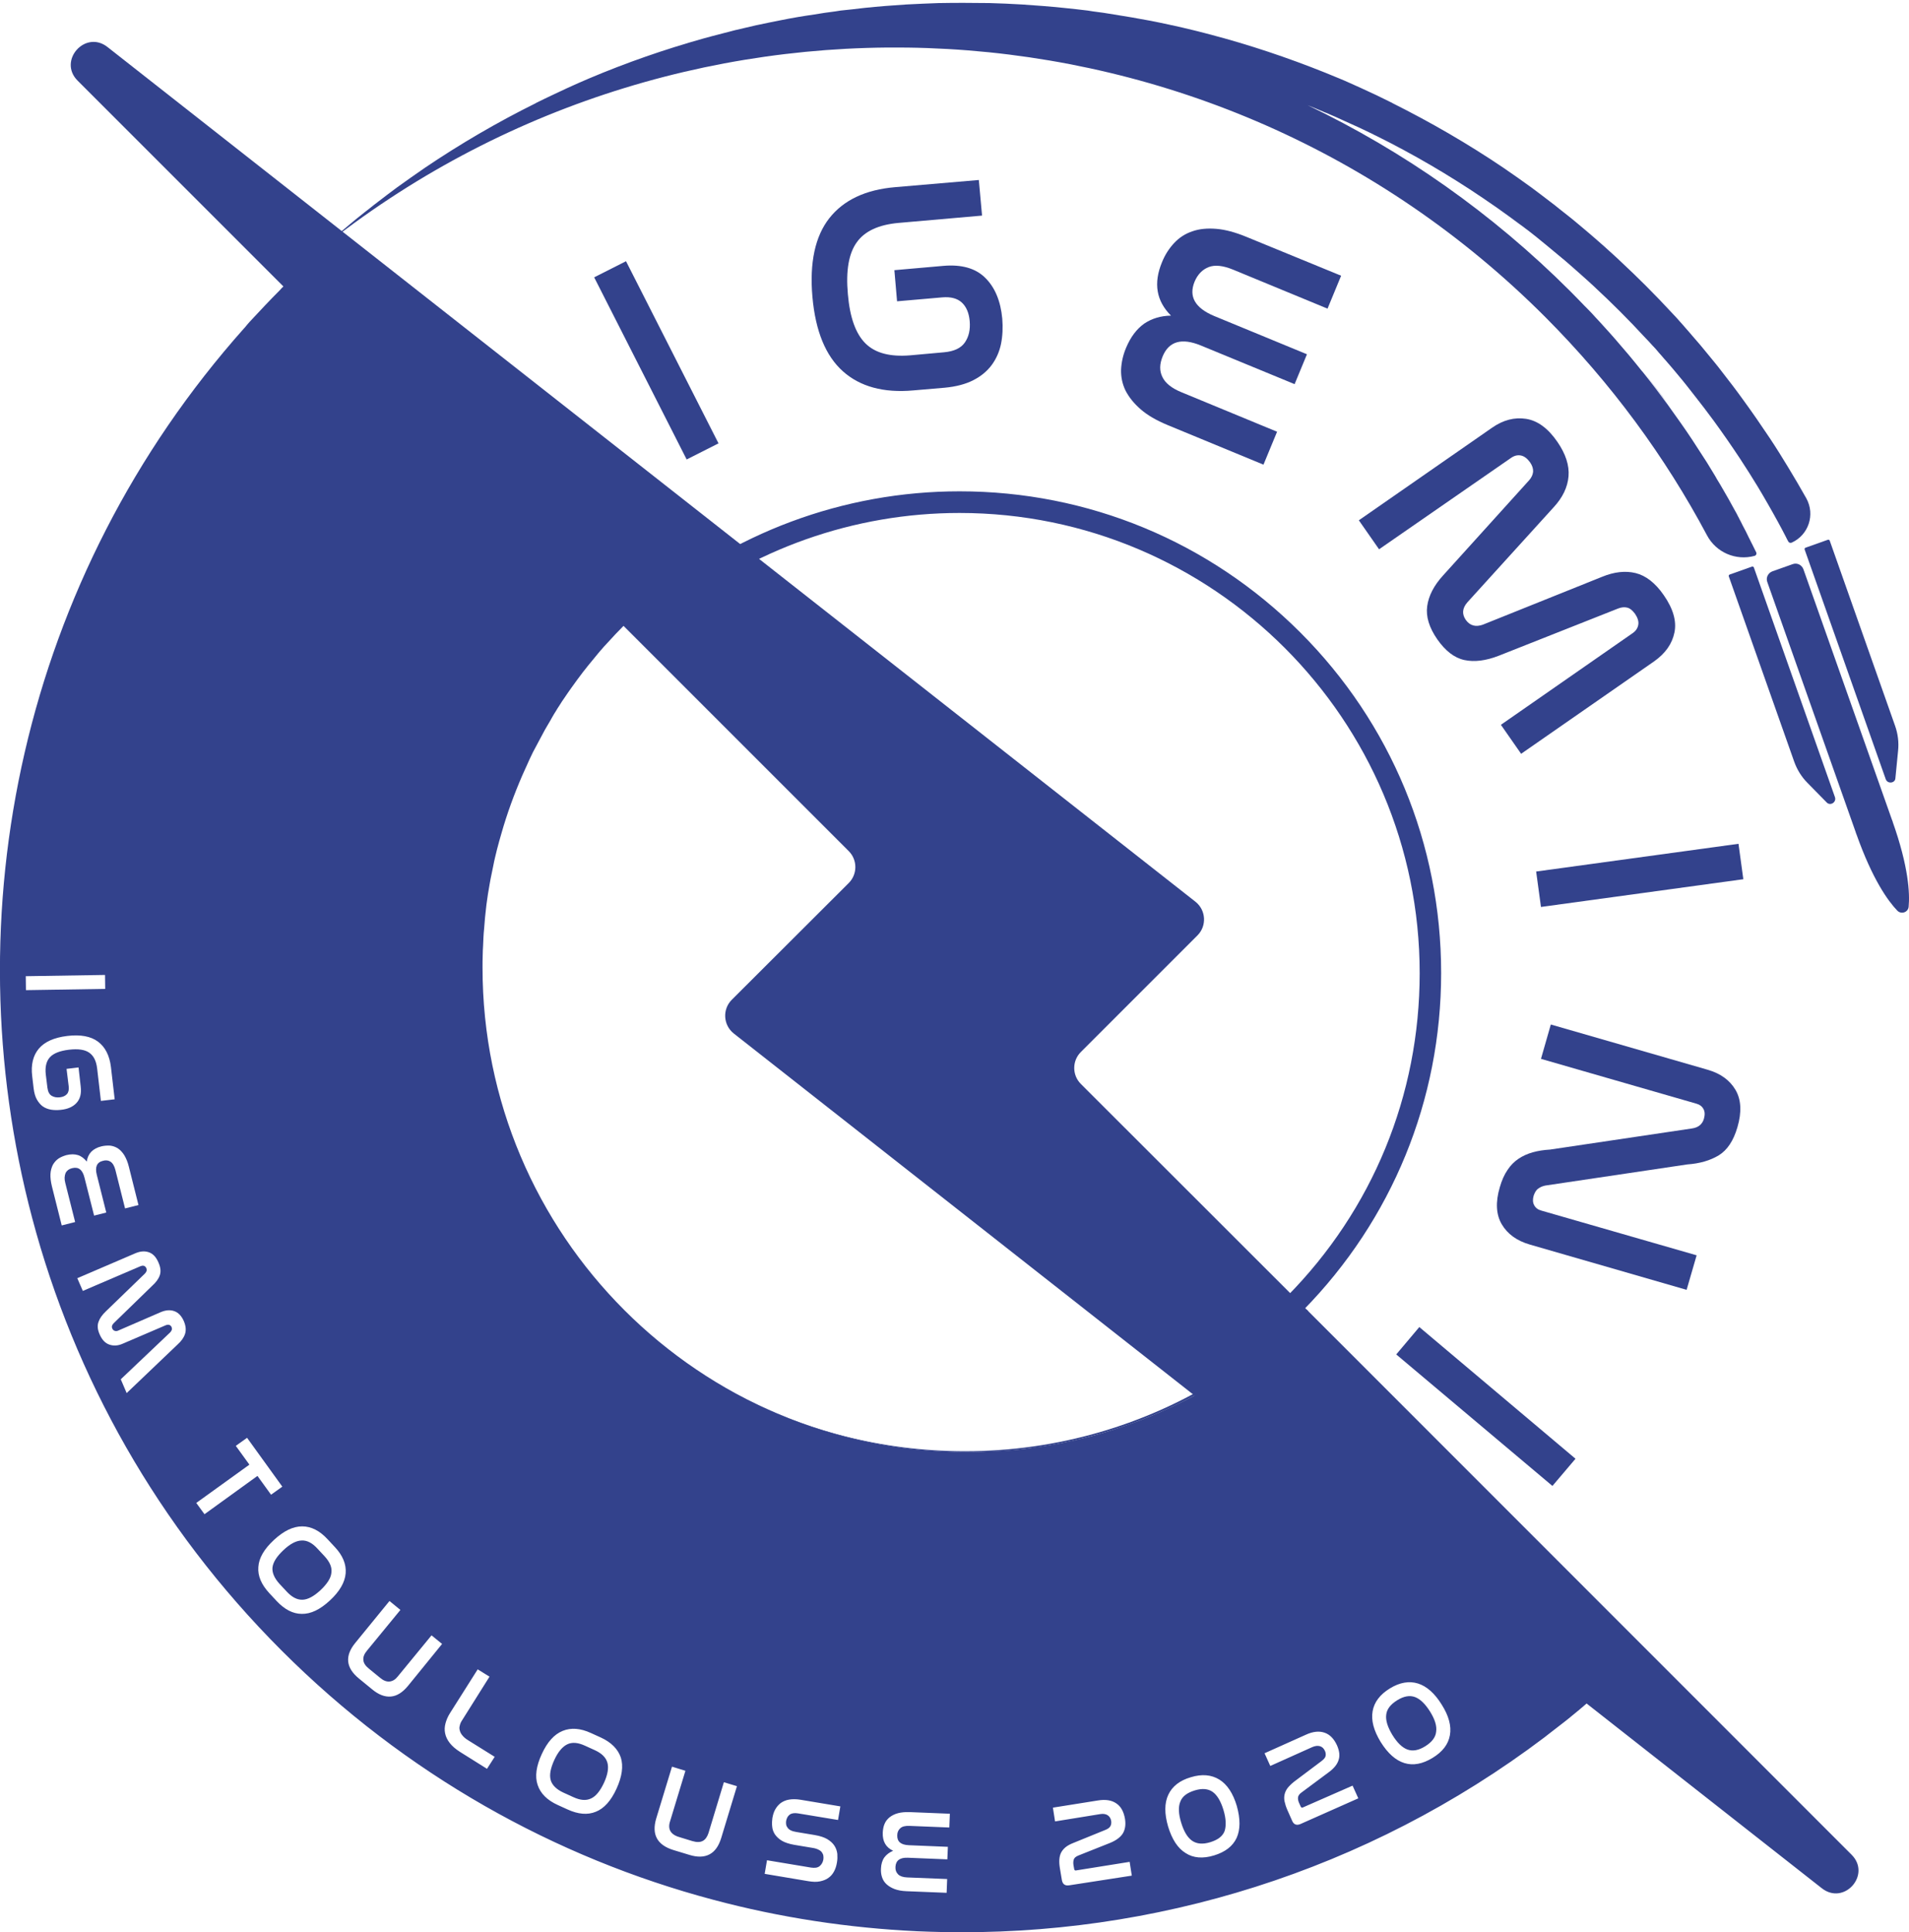 <?xml version="1.0" encoding="utf-8"?>
<!-- Generator: Adobe Illustrator 23.0.1, SVG Export Plug-In . SVG Version: 6.00 Build 0)  -->
<svg version="1.1" xmlns="http://www.w3.org/2000/svg" xmlns:xlink="http://www.w3.org/1999/xlink" x="0px" y="0px"
	 viewBox="0 0 1067 1080" style="enable-background:new 0 0 1067 1080;" xml:space="preserve">
<style type="text/css">
	.st0{display:none;}
	.st1{display:inline;opacity:0.23;}
	.st2{display:inline;fill:none;stroke:#000000;stroke-miterlimit:10;}
	.st3{display:inline;fill:#34428C;}
	.st4{display:inline;}
	.st5{fill:#A40C81;}
	.st6{display:inline;fill:#181C40;}
	.st7{opacity:0.28;fill:#1C76B3;}
	.st8{fill:none;}
	.st9{fill:#1C76B3;}
	.st10{fill:#12104F;}
	.st11{fill:#303E66;}
	.st12{fill:#34428C;}
	.st13{display:none;fill:#0C1226;}
	.st14{fill:#171908;}
	.st15{fill:#D665B0;}
	.st16{fill:#181C40;}
	.st17{fill:#0C1226;}
	.st18{fill:#438BBF;}
	.st19{fill:#FFFFFF;}
	.st20{fill:#B50C0F;}
	.st21{fill:#1B248D;}
	.st22{display:inline;fill:#12104F;}
	.st23{opacity:0.29;}
	.st24{display:inline;fill:#303E66;}
	.st25{fill:#ACB3CA;}
	.st26{fill:#33428C;}
</style>
<g id="Calque_15" class="st0">
</g>
<g id="v1" class="st0">
</g>
<g id="Calque_9">
</g>
<g id="v2" class="st0">
</g>
<g id="Calque_6" class="st0">
</g>
<g id="Calque_5" class="st0">
	<g id="v3" class="st4">
		<g id="Calque_7">
		</g>
	</g>
	<g id="Calque_8" class="st4">
	</g>
</g>
<g id="Calque_10" class="st0">
	<g id="Calque_12" class="st4">
	</g>
	<g id="Calque_13" class="st4">
	</g>
	<g id="Calque_14" class="st4">
	</g>
</g>
<g id="Calque_11" class="st0">
</g>
<g id="Final_noir" class="st0">
</g>
<g id="Final_couleur">
	<path class="st26" d="M730.2,731.9c-0.3,0.3-0.6,0.6-0.9,0.9c0.7,0,1.3,0.1,2,0.1L730.2,731.9z"/>
	<path class="st26" d="M723.9,737l-2.7-0.2c-58-3.3-127.2-40.4-168.1-90.2c-29.5-35.9-42.3-75.2-37-113.8c0.2-1.2,0.3-2.4,0.4-3.6
		c5.4-49.8-19.1-107.7-60.9-144c-28.5-24.7-60.1-35-86.8-28.2l-10.3,2.6l2.8-9.4l-9.6-2.7l8.4-7.3c48.9-42.3,111.4-65.6,176.2-65.6
		c71.9,0,139.5,28,190.4,78.8c50.8,50.8,78.8,118.5,78.8,190.4c0,71-27.4,137.9-77.1,188.5v0L723.9,737z M385.4,343
		c25.5,0,53,11.6,78,33.2c20.8,18.1,38.7,42.4,50.3,68.6c12.6,28.4,17.7,58.1,14.7,85.8c-0.1,1.3-0.3,2.6-0.5,3.9
		c-6.1,44.4,15.3,81.4,34.4,104.5c38.4,46.6,102.5,81.6,156.9,85.7c48-48.5,74.3-112.6,74.3-180.8c0-141.8-115.4-257.2-257.2-257.2
		c-58.9,0-115.9,20.2-161.5,57C378.3,343.2,381.8,343,385.4,343z"/>
	<path class="st26" d="M186.3,133.2c1.6-1.4,3.3-2.8,4.9-4.2c1.7-1.4,3.3-2.8,5-4.2c1.8-1.5,3.6-3,5.4-4.4c1.6-1.3,3.1-2.5,4.7-3.7
		c1.7-1.4,3.4-2.7,5.1-4c1.7-1.3,3.4-2.6,5.1-3.9c1.7-1.3,3.5-2.6,5.2-3.9c5.2-3.8,10.6-7.5,15.9-11.2c19.7-13.3,40.4-25.4,61.8-36
		c0.2-0.2,0.5-0.3,0.7-0.4c5.6-2.8,11.3-5.4,17-8.1c2-0.9,4-1.8,6-2.7c2-0.9,4-1.7,6-2.6c21-8.9,42.4-16.3,64.1-22.4
		c1.6-0.4,3.2-0.9,4.8-1.3c4.2-1.1,8.5-2.2,12.7-3.3c4-0.9,8-1.9,12-2.8c0.4-0.1,0.7-0.1,1-0.2c4.1-0.9,8.2-1.7,12.2-2.5
		c6.4-1.3,12.8-2.4,19.2-3.3c1-0.2,2.1-0.3,3.1-0.5c3.9-0.7,7.7-1,11.6-1.7c4.5-0.4,9-1,13.5-1.5c7.7-0.8,15.5-1.4,23.3-1.9
		c6.1-0.3,12.2-0.6,18.4-0.8c0.3,0,0.6,0,1,0c4.3-0.1,8.6-0.1,12.9-0.1c4.3,0,8.6,0.1,12.9,0.1c0.3,0,0.7,0,1,0
		c6.2,0.2,12.3,0.4,18.4,0.8c7.7,0.5,15.5,1.1,23.3,1.9c4.5,0.4,9,1,13.5,1.5c3.9,0.7,7.7,1,11.6,1.7c1,0.2,2.1,0.3,3.1,0.5
		c6.4,1,12.8,2.1,19.2,3.3c4.1,0.8,8.2,1.6,12.2,2.5c0.3,0.1,0.7,0.2,1,0.2c4,0.9,8,1.8,12,2.8c4.3,1,8.5,2.2,12.7,3.3
		c1.6,0.4,3.2,0.9,4.8,1.3c21.7,6.1,43.1,13.6,64.1,22.4c2,0.8,4,1.7,6,2.6c2,0.9,4,1.8,6,2.7c5.8,2.6,11.4,5.3,17,8.1
		c0.2,0.1,0.5,0.2,0.7,0.4c21.4,10.7,42.1,22.7,61.8,36c5.4,3.7,10.7,7.4,15.9,11.2c1.7,1.3,3.5,2.6,5.2,3.9
		c1.7,1.3,3.4,2.6,5.1,3.9c1.7,1.3,3.5,2.6,5.1,4c1.6,1.2,3.1,2.5,4.7,3.7c1.8,1.4,3.6,2.9,5.4,4.4c1.7,1.4,3.3,2.8,5,4.2
		c1.6,1.4,3.3,2.8,4.9,4.2c3.4,2.9,6.8,6,10.1,9c1.5,1.4,2.9,2.6,4.3,4c4.7,4.4,9.4,8.9,14,13.5c5.1,5.1,10.1,10.3,14.9,15.5
		c1.5,1.5,2.8,3,4.2,4.6c1,1.1,2.1,2.3,3,3.4c1.3,1.5,2.6,2.9,3.9,4.5c3,3.4,5.9,6.8,8.7,10.3c1.4,1.7,2.7,3.3,4.1,5
		c1.4,1.7,2.7,3.4,4,5.1c4,5.1,7.9,10.2,11.7,15.5c5.1,7,10,14.1,14.8,21.3c3.6,5.4,7,10.9,10.4,16.5c3.4,5.6,6.8,11.4,10,17.1
		c5.1,9.2,1.2,20.6-8.2,24.8c-0.7,0.3-1.6,0-1.9-0.7c-0.5-0.9-1.1-2-1.3-2.5c-1.4-2.8-2.9-5.5-4.4-8.3c-1.8-3.3-3.7-6.7-5.6-10
		c-1.9-3.3-3.8-6.6-5.8-9.9c-3-4.9-6.3-10.2-10-15.8c-4.7-7.1-9.5-14-14.3-20.6c-3.6-4.9-7.4-9.9-11.2-14.7l-4-5.1
		c-0.8-1-1.6-2-2.4-3l-1.5-1.8c-2.7-3.3-5.5-6.6-8.3-9.8l-0.3-0.3c-1.1-1.4-2.3-2.6-3.4-3.9l-0.4-0.5c-0.7-0.9-1.6-1.8-2.4-2.7
		l-0.4-0.4c-1.2-1.4-2.5-2.7-3.8-4.1l-0.3-0.3c-4.5-4.9-9.3-9.9-14.3-14.9c-4.8-4.8-9.2-9-13.4-12.9l-0.2-0.2
		c-0.8-0.8-1.7-1.6-2.6-2.4l-1.4-1.3c-3.2-2.9-6.5-5.8-9.8-8.7c-1-0.9-2.1-1.8-3.1-2.7l-6.5-5.4c-1.6-1.3-3.1-2.6-4.7-3.9l-0.5-0.4
		c-1.4-1.2-2.8-2.3-4.4-3.6c-1.5-1.2-3-2.4-4.7-3.7l-1.1-0.8c-1.3-1-2.6-2-3.9-2.9l-5-3.7c-4.9-3.6-9.9-7.1-15.4-10.8
		c-18.9-12.8-38.9-24.5-59.5-34.7l-1.5-0.7l-0.1-0.1c-4.9-2.4-10-4.8-15.7-7.3c-1.9-0.9-3.8-1.7-5.7-2.6c-1.5-0.6-3-1.3-4.4-1.9
		l-1.3-0.5c-3.2-1.4-6.4-2.7-9.6-4c53.2,25.5,103,60.2,146.8,104c2.7,2.7,5.4,5.5,8.1,8.3c0.5,0.5,1,1,1.5,1.5
		c1.6,1.6,3.1,3.2,4.6,4.9c1.6,1.7,3.1,3.3,4.6,5c2,2.2,4,4.4,6,6.7c2.6,3,5.2,6,7.8,9.1c2.4,2.9,4.8,5.8,7.1,8.7
		c0.2,0.3,0.5,0.6,0.7,0.8c4.9,6.1,9.6,12.3,14.2,18.6c2.3,3.2,4.6,6.4,6.9,9.7c2.3,3.2,4.5,6.5,6.7,9.8c2.7,4.1,5.4,8.3,8.1,12.5
		c1.2,2,2.4,3.9,3.6,5.9c0.7,1.2,1.5,2.4,2.1,3.6c1.1,1.7,2.1,3.5,3.1,5.2c2.3,3.9,4.5,7.8,6.6,11.7c0.8,1.4,1.6,2.8,2.3,4.3
		c0.2,0.2,0.3,0.4,0.3,0.6c0.7,1.3,1.4,2.6,2,3.9c1.3,2.3,2.4,4.6,3.5,6.9c0.4,0.7,0.7,1.4,1.1,2.2c0.7,1.3,1.3,2.6,2,4
		c0.3,0.5,0.6,1.3,1,2c0.4,0.8-0.1,1.8-1,2c-10.4,2.8-21.4-1.9-26.5-11.5c-23.3-43.8-53.5-85-90.4-122
		C678.2-8.6,385.7-22.5,183.9,135.3C184.7,134.6,185.5,133.8,186.3,133.2z"/>
	<path class="st26" d="M918.5,207.8c4.9,6.1,9.6,12.3,14.2,18.6C928.2,220.1,923.5,213.9,918.5,207.8z"/>
	<path class="st26" d="M181.5,869.9l-4.1-4.4c-2.9-3.2-5.9-4.7-8.9-4.5c-3,0.1-6.4,1.9-10.1,5.4c-3.7,3.5-5.7,6.6-6.1,9.6
		c-0.3,2.9,1,6,3.9,9.2l4.1,4.4c2.9,3.1,5.8,4.6,8.8,4.5c3-0.1,6.3-1.9,10-5.3c3.7-3.5,5.8-6.7,6.1-9.6
		C185.7,876.1,184.4,873.1,181.5,869.9z M181.5,869.9l-4.1-4.4c-2.9-3.2-5.9-4.7-8.9-4.5c-3,0.1-6.4,1.9-10.1,5.4
		c-3.7,3.5-5.7,6.6-6.1,9.6c-0.3,2.9,1,6,3.9,9.2l4.1,4.4c2.9,3.1,5.8,4.6,8.8,4.5c3-0.1,6.3-1.9,10-5.3c3.7-3.5,5.8-6.7,6.1-9.6
		C185.7,876.1,184.4,873.1,181.5,869.9z M181.5,869.9l-4.1-4.4c-2.9-3.2-5.9-4.7-8.9-4.5c-3,0.1-6.4,1.9-10.1,5.4
		c-3.7,3.5-5.7,6.6-6.1,9.6c-0.3,2.9,1,6,3.9,9.2l4.1,4.4c2.9,3.1,5.8,4.6,8.8,4.5c3-0.1,6.3-1.9,10-5.3c3.7-3.5,5.8-6.7,6.1-9.6
		C185.7,876.1,184.4,873.1,181.5,869.9z M181.5,869.9l-4.1-4.4c-2.9-3.2-5.9-4.7-8.9-4.5c-3,0.1-6.4,1.9-10.1,5.4
		c-3.7,3.5-5.7,6.6-6.1,9.6c-0.3,2.9,1,6,3.9,9.2l4.1,4.4c2.9,3.1,5.8,4.6,8.8,4.5c3-0.1,6.3-1.9,10-5.3c3.7-3.5,5.8-6.7,6.1-9.6
		C185.7,876.1,184.4,873.1,181.5,869.9z M181.5,869.9l-4.1-4.4c-2.9-3.2-5.9-4.7-8.9-4.5c-3,0.1-6.4,1.9-10.1,5.4
		c-3.7,3.5-5.7,6.6-6.1,9.6c-0.3,2.9,1,6,3.9,9.2l4.1,4.4c2.9,3.1,5.8,4.6,8.8,4.5c3-0.1,6.3-1.9,10-5.3c3.7-3.5,5.8-6.7,6.1-9.6
		C185.7,876.1,184.4,873.1,181.5,869.9z M339.5,985.2c-0.8-2.9-3.1-5.2-7-7l-5.5-2.5c-3.9-1.8-7.2-2.1-9.9-0.8
		c-2.7,1.3-5.2,4.2-7.3,8.8c-2.1,4.6-2.8,8.3-2,11.2c0.8,2.8,3.2,5.2,7.1,7l5.5,2.5c3.9,1.8,7.1,2.1,9.9,0.8
		c2.7-1.2,5.1-4.1,7.3-8.8C339.7,991.8,340.3,988,339.5,985.2z M339.5,985.2c-0.8-2.9-3.1-5.2-7-7l-5.5-2.5
		c-3.9-1.8-7.2-2.1-9.9-0.8c-2.7,1.3-5.2,4.2-7.3,8.8c-2.1,4.6-2.8,8.3-2,11.2c0.8,2.8,3.2,5.2,7.1,7l5.5,2.5
		c3.9,1.8,7.1,2.1,9.9,0.8c2.7-1.2,5.1-4.1,7.3-8.8C339.7,991.8,340.3,988,339.5,985.2z M181.5,869.9l-4.1-4.4
		c-2.9-3.2-5.9-4.7-8.9-4.5c-3,0.1-6.4,1.9-10.1,5.4c-3.7,3.5-5.7,6.6-6.1,9.6c-0.3,2.9,1,6,3.9,9.2l4.1,4.4
		c2.9,3.1,5.8,4.6,8.8,4.5c3-0.1,6.3-1.9,10-5.3c3.7-3.5,5.8-6.7,6.1-9.6C185.7,876.1,184.4,873.1,181.5,869.9z M181.5,869.9
		l-4.1-4.4c-2.9-3.2-5.9-4.7-8.9-4.5c-3,0.1-6.4,1.9-10.1,5.4c-3.7,3.5-5.7,6.6-6.1,9.6c-0.3,2.9,1,6,3.9,9.2l4.1,4.4
		c2.9,3.1,5.8,4.6,8.8,4.5c3-0.1,6.3-1.9,10-5.3c3.7-3.5,5.8-6.7,6.1-9.6C185.7,876.1,184.4,873.1,181.5,869.9z M339.5,985.2
		c-0.8-2.9-3.1-5.2-7-7l-5.5-2.5c-3.9-1.8-7.2-2.1-9.9-0.8c-2.7,1.3-5.2,4.2-7.3,8.8c-2.1,4.6-2.8,8.3-2,11.2c0.8,2.8,3.2,5.2,7.1,7
		l5.5,2.5c3.9,1.8,7.1,2.1,9.9,0.8c2.7-1.2,5.1-4.1,7.3-8.8C339.7,991.8,340.3,988,339.5,985.2z M339.5,985.2c-0.8-2.9-3.1-5.2-7-7
		l-5.5-2.5c-3.9-1.8-7.2-2.1-9.9-0.8c-2.7,1.3-5.2,4.2-7.3,8.8c-2.1,4.6-2.8,8.3-2,11.2c0.8,2.8,3.2,5.2,7.1,7l5.5,2.5
		c3.9,1.8,7.1,2.1,9.9,0.8c2.7-1.2,5.1-4.1,7.3-8.8C339.7,991.8,340.3,988,339.5,985.2z M181.5,869.9l-4.1-4.4
		c-2.9-3.2-5.9-4.7-8.9-4.5c-3,0.1-6.4,1.9-10.1,5.4c-3.7,3.5-5.7,6.6-6.1,9.6c-0.3,2.9,1,6,3.9,9.2l4.1,4.4
		c2.9,3.1,5.8,4.6,8.8,4.5c3-0.1,6.3-1.9,10-5.3c3.7-3.5,5.8-6.7,6.1-9.6C185.7,876.1,184.4,873.1,181.5,869.9z M181.5,869.9
		l-4.1-4.4c-2.9-3.2-5.9-4.7-8.9-4.5c-3,0.1-6.4,1.9-10.1,5.4c-3.7,3.5-5.7,6.6-6.1,9.6c-0.3,2.9,1,6,3.9,9.2l4.1,4.4
		c2.9,3.1,5.8,4.6,8.8,4.5c3-0.1,6.3-1.9,10-5.3c3.7-3.5,5.8-6.7,6.1-9.6C185.7,876.1,184.4,873.1,181.5,869.9z M339.5,985.2
		c-0.8-2.9-3.1-5.2-7-7l-5.5-2.5c-3.9-1.8-7.2-2.1-9.9-0.8c-2.7,1.3-5.2,4.2-7.3,8.8c-2.1,4.6-2.8,8.3-2,11.2c0.8,2.8,3.2,5.2,7.1,7
		l5.5,2.5c3.9,1.8,7.1,2.1,9.9,0.8c2.7-1.2,5.1-4.1,7.3-8.8C339.7,991.8,340.3,988,339.5,985.2z M339.5,985.2c-0.8-2.9-3.1-5.2-7-7
		l-5.5-2.5c-3.9-1.8-7.2-2.1-9.9-0.8c-2.7,1.3-5.2,4.2-7.3,8.8c-2.1,4.6-2.8,8.3-2,11.2c0.8,2.8,3.2,5.2,7.1,7l5.5,2.5
		c3.9,1.8,7.1,2.1,9.9,0.8c2.7-1.2,5.1-4.1,7.3-8.8C339.7,991.8,340.3,988,339.5,985.2z M181.5,869.9l-4.1-4.4
		c-2.9-3.2-5.9-4.7-8.9-4.5c-3,0.1-6.4,1.9-10.1,5.4c-3.7,3.5-5.7,6.6-6.1,9.6c-0.3,2.9,1,6,3.9,9.2l4.1,4.4
		c2.9,3.1,5.8,4.6,8.8,4.5c3-0.1,6.3-1.9,10-5.3c3.7-3.5,5.8-6.7,6.1-9.6C185.7,876.1,184.4,873.1,181.5,869.9z M181.5,869.9
		l-4.1-4.4c-2.9-3.2-5.9-4.7-8.9-4.5c-3,0.1-6.4,1.9-10.1,5.4c-3.7,3.5-5.7,6.6-6.1,9.6c-0.3,2.9,1,6,3.9,9.2l4.1,4.4
		c2.9,3.1,5.8,4.6,8.8,4.5c3-0.1,6.3-1.9,10-5.3c3.7-3.5,5.8-6.7,6.1-9.6C185.7,876.1,184.4,873.1,181.5,869.9z M339.5,985.2
		c-0.8-2.9-3.1-5.2-7-7l-5.5-2.5c-3.9-1.8-7.2-2.1-9.9-0.8c-2.7,1.3-5.2,4.2-7.3,8.8c-2.1,4.6-2.8,8.3-2,11.2c0.8,2.8,3.2,5.2,7.1,7
		l5.5,2.5c3.9,1.8,7.1,2.1,9.9,0.8c2.7-1.2,5.1-4.1,7.3-8.8C339.7,991.8,340.3,988,339.5,985.2z M683.8,1011.5
		c-1.5-4.9-3.5-8.2-6-10c-2.6-1.8-5.9-2.1-10.1-0.8c-4.2,1.3-6.9,3.3-8,6.3c-1.2,2.9-1,6.8,0.5,11.7c1.5,4.9,3.5,8.3,6.1,10.1
		c2.6,1.8,6,2.1,10.2,0.8c4.2-1.3,6.9-3.3,8-6.3C685.4,1020.4,685.3,1016.4,683.8,1011.5z M683.8,1011.5c-1.5-4.9-3.5-8.2-6-10
		c-2.6-1.8-5.9-2.1-10.1-0.8c-4.2,1.3-6.9,3.3-8,6.3c-1.2,2.9-1,6.8,0.5,11.7c1.5,4.9,3.5,8.3,6.1,10.1c2.6,1.8,6,2.1,10.2,0.8
		c4.2-1.3,6.9-3.3,8-6.3C685.4,1020.4,685.3,1016.4,683.8,1011.5z M339.5,985.2c-0.8-2.9-3.1-5.2-7-7l-5.5-2.5
		c-3.9-1.8-7.2-2.1-9.9-0.8c-2.7,1.3-5.2,4.2-7.3,8.8c-2.1,4.6-2.8,8.3-2,11.2c0.8,2.8,3.2,5.2,7.1,7l5.5,2.5
		c3.9,1.8,7.1,2.1,9.9,0.8c2.7-1.2,5.1-4.1,7.3-8.8C339.7,991.8,340.3,988,339.5,985.2z M181.5,869.9l-4.1-4.4
		c-2.9-3.2-5.9-4.7-8.9-4.5c-3,0.1-6.4,1.9-10.1,5.4c-3.7,3.5-5.7,6.6-6.1,9.6c-0.3,2.9,1,6,3.9,9.2l4.1,4.4
		c2.9,3.1,5.8,4.6,8.8,4.5c3-0.1,6.3-1.9,10-5.3c3.7-3.5,5.8-6.7,6.1-9.6C185.7,876.1,184.4,873.1,181.5,869.9z M181.5,869.9
		l-4.1-4.4c-2.9-3.2-5.9-4.7-8.9-4.5c-3,0.1-6.4,1.9-10.1,5.4c-3.7,3.5-5.7,6.6-6.1,9.6c-0.3,2.9,1,6,3.9,9.2l4.1,4.4
		c2.9,3.1,5.8,4.6,8.8,4.5c3-0.1,6.3-1.9,10-5.3c3.7-3.5,5.8-6.7,6.1-9.6C185.7,876.1,184.4,873.1,181.5,869.9z M339.5,985.2
		c-0.8-2.9-3.1-5.2-7-7l-5.5-2.5c-3.9-1.8-7.2-2.1-9.9-0.8c-2.7,1.3-5.2,4.2-7.3,8.8c-2.1,4.6-2.8,8.3-2,11.2c0.8,2.8,3.2,5.2,7.1,7
		l5.5,2.5c3.9,1.8,7.1,2.1,9.9,0.8c2.7-1.2,5.1-4.1,7.3-8.8C339.7,991.8,340.3,988,339.5,985.2z M683.8,1011.5
		c-1.5-4.9-3.5-8.2-6-10c-2.6-1.8-5.9-2.1-10.1-0.8c-4.2,1.3-6.9,3.3-8,6.3c-1.2,2.9-1,6.8,0.5,11.7c1.5,4.9,3.5,8.3,6.1,10.1
		c2.6,1.8,6,2.1,10.2,0.8c4.2-1.3,6.9-3.3,8-6.3C685.4,1020.4,685.3,1016.4,683.8,1011.5z M799.3,956.6c-2.7-4.3-5.5-7-8.4-8.1
		c-3-1.1-6.3-0.5-10,1.8c-3.7,2.3-5.8,5-6.1,8.1c-0.4,3.1,0.8,6.9,3.4,11.2c2.7,4.4,5.5,7.1,8.4,8.2c3,1.1,6.3,0.5,10-1.8
		c3.7-2.3,5.8-5,6.1-8.1C803.2,964.7,802,960.9,799.3,956.6z M181.5,869.9l-4.1-4.4c-2.9-3.2-5.9-4.7-8.9-4.5
		c-3,0.1-6.4,1.9-10.1,5.4c-3.7,3.5-5.7,6.6-6.1,9.6c-0.3,2.9,1,6,3.9,9.2l4.1,4.4c2.9,3.1,5.8,4.6,8.8,4.5c3-0.1,6.3-1.9,10-5.3
		c3.7-3.5,5.8-6.7,6.1-9.6C185.7,876.1,184.4,873.1,181.5,869.9z M339.5,985.2c-0.8-2.9-3.1-5.2-7-7l-5.5-2.5
		c-3.9-1.8-7.2-2.1-9.9-0.8c-2.7,1.3-5.2,4.2-7.3,8.8c-2.1,4.6-2.8,8.3-2,11.2c0.8,2.8,3.2,5.2,7.1,7l5.5,2.5
		c3.9,1.8,7.1,2.1,9.9,0.8c2.7-1.2,5.1-4.1,7.3-8.8C339.7,991.8,340.3,988,339.5,985.2z M683.8,1011.5c-1.5-4.9-3.5-8.2-6-10
		c-2.6-1.8-5.9-2.1-10.1-0.8c-4.2,1.3-6.9,3.3-8,6.3c-1.2,2.9-1,6.8,0.5,11.7c1.5,4.9,3.5,8.3,6.1,10.1c2.6,1.8,6,2.1,10.2,0.8
		c4.2-1.3,6.9-3.3,8-6.3C685.4,1020.4,685.3,1016.4,683.8,1011.5z M799.3,956.6c-2.7-4.3-5.5-7-8.4-8.1c-3-1.1-6.3-0.5-10,1.8
		c-3.7,2.3-5.8,5-6.1,8.1c-0.4,3.1,0.8,6.9,3.4,11.2c2.7,4.4,5.5,7.1,8.4,8.2c3,1.1,6.3,0.5,10-1.8c3.7-2.3,5.8-5,6.1-8.1
		C803.2,964.7,802,960.9,799.3,956.6z M799.3,956.6c-2.7-4.3-5.5-7-8.4-8.1c-3-1.1-6.3-0.5-10,1.8c-3.7,2.3-5.8,5-6.1,8.1
		c-0.4,3.1,0.8,6.9,3.4,11.2c2.7,4.4,5.5,7.1,8.4,8.2c3,1.1,6.3,0.5,10-1.8c3.7-2.3,5.8-5,6.1-8.1
		C803.2,964.7,802,960.9,799.3,956.6z M683.8,1011.5c-1.5-4.9-3.5-8.2-6-10c-2.6-1.8-5.9-2.1-10.1-0.8c-4.2,1.3-6.9,3.3-8,6.3
		c-1.2,2.9-1,6.8,0.5,11.7c1.5,4.9,3.5,8.3,6.1,10.1c2.6,1.8,6,2.1,10.2,0.8c4.2-1.3,6.9-3.3,8-6.3
		C685.4,1020.4,685.3,1016.4,683.8,1011.5z M339.5,985.2c-0.8-2.9-3.1-5.2-7-7l-5.5-2.5c-3.9-1.8-7.2-2.1-9.9-0.8
		c-2.7,1.3-5.2,4.2-7.3,8.8c-2.1,4.6-2.8,8.3-2,11.2c0.8,2.8,3.2,5.2,7.1,7l5.5,2.5c3.9,1.8,7.1,2.1,9.9,0.8
		c2.7-1.2,5.1-4.1,7.3-8.8C339.7,991.8,340.3,988,339.5,985.2z M181.5,869.9l-4.1-4.4c-2.9-3.2-5.9-4.7-8.9-4.5
		c-3,0.1-6.4,1.9-10.1,5.4c-3.7,3.5-5.7,6.6-6.1,9.6c-0.3,2.9,1,6,3.9,9.2l4.1,4.4c2.9,3.1,5.8,4.6,8.8,4.5c3-0.1,6.3-1.9,10-5.3
		c3.7-3.5,5.8-6.7,6.1-9.6C185.7,876.1,184.4,873.1,181.5,869.9z M181.5,869.9l-4.1-4.4c-2.9-3.2-5.9-4.7-8.9-4.5
		c-3,0.1-6.4,1.9-10.1,5.4c-3.7,3.5-5.7,6.6-6.1,9.6c-0.3,2.9,1,6,3.9,9.2l4.1,4.4c2.9,3.1,5.8,4.6,8.8,4.5c3-0.1,6.3-1.9,10-5.3
		c3.7-3.5,5.8-6.7,6.1-9.6C185.7,876.1,184.4,873.1,181.5,869.9z M339.5,985.2c-0.8-2.9-3.1-5.2-7-7l-5.5-2.5
		c-3.9-1.8-7.2-2.1-9.9-0.8c-2.7,1.3-5.2,4.2-7.3,8.8c-2.1,4.6-2.8,8.3-2,11.2c0.8,2.8,3.2,5.2,7.1,7l5.5,2.5
		c3.9,1.8,7.1,2.1,9.9,0.8c2.7-1.2,5.1-4.1,7.3-8.8C339.7,991.8,340.3,988,339.5,985.2z M683.8,1011.5c-1.5-4.9-3.5-8.2-6-10
		c-2.6-1.8-5.9-2.1-10.1-0.8c-4.2,1.3-6.9,3.3-8,6.3c-1.2,2.9-1,6.8,0.5,11.7c1.5,4.9,3.5,8.3,6.1,10.1c2.6,1.8,6,2.1,10.2,0.8
		c4.2-1.3,6.9-3.3,8-6.3C685.4,1020.4,685.3,1016.4,683.8,1011.5z M683.8,1011.5c-1.5-4.9-3.5-8.2-6-10c-2.6-1.8-5.9-2.1-10.1-0.8
		c-4.2,1.3-6.9,3.3-8,6.3c-1.2,2.9-1,6.8,0.5,11.7c1.5,4.9,3.5,8.3,6.1,10.1c2.6,1.8,6,2.1,10.2,0.8c4.2-1.3,6.9-3.3,8-6.3
		C685.4,1020.4,685.3,1016.4,683.8,1011.5z M339.5,985.2c-0.8-2.9-3.1-5.2-7-7l-5.5-2.5c-3.9-1.8-7.2-2.1-9.9-0.8
		c-2.7,1.3-5.2,4.2-7.3,8.8c-2.1,4.6-2.8,8.3-2,11.2c0.8,2.8,3.2,5.2,7.1,7l5.5,2.5c3.9,1.8,7.1,2.1,9.9,0.8
		c2.7-1.2,5.1-4.1,7.3-8.8C339.7,991.8,340.3,988,339.5,985.2z M181.5,869.9l-4.1-4.4c-2.9-3.2-5.9-4.7-8.9-4.5
		c-3,0.1-6.4,1.9-10.1,5.4c-3.7,3.5-5.7,6.6-6.1,9.6c-0.3,2.9,1,6,3.9,9.2l4.1,4.4c2.9,3.1,5.8,4.6,8.8,4.5c3-0.1,6.3-1.9,10-5.3
		c3.7-3.5,5.8-6.7,6.1-9.6C185.7,876.1,184.4,873.1,181.5,869.9z M181.5,869.9l-4.1-4.4c-2.9-3.2-5.9-4.7-8.9-4.5
		c-3,0.1-6.4,1.9-10.1,5.4c-3.7,3.5-5.7,6.6-6.1,9.6c-0.3,2.9,1,6,3.9,9.2l4.1,4.4c2.9,3.1,5.8,4.6,8.8,4.5c3-0.1,6.3-1.9,10-5.3
		c3.7-3.5,5.8-6.7,6.1-9.6C185.7,876.1,184.4,873.1,181.5,869.9z M339.5,985.2c-0.8-2.9-3.1-5.2-7-7l-5.5-2.5
		c-3.9-1.8-7.2-2.1-9.9-0.8c-2.7,1.3-5.2,4.2-7.3,8.8c-2.1,4.6-2.8,8.3-2,11.2c0.8,2.8,3.2,5.2,7.1,7l5.5,2.5
		c3.9,1.8,7.1,2.1,9.9,0.8c2.7-1.2,5.1-4.1,7.3-8.8C339.7,991.8,340.3,988,339.5,985.2z M339.5,985.2c-0.8-2.9-3.1-5.2-7-7l-5.5-2.5
		c-3.9-1.8-7.2-2.1-9.9-0.8c-2.7,1.3-5.2,4.2-7.3,8.8c-2.1,4.6-2.8,8.3-2,11.2c0.8,2.8,3.2,5.2,7.1,7l5.5,2.5
		c3.9,1.8,7.1,2.1,9.9,0.8c2.7-1.2,5.1-4.1,7.3-8.8C339.7,991.8,340.3,988,339.5,985.2z M181.5,869.9l-4.1-4.4
		c-2.9-3.2-5.9-4.7-8.9-4.5c-3,0.1-6.4,1.9-10.1,5.4c-3.7,3.5-5.7,6.6-6.1,9.6c-0.3,2.9,1,6,3.9,9.2l4.1,4.4
		c2.9,3.1,5.8,4.6,8.8,4.5c3-0.1,6.3-1.9,10-5.3c3.7-3.5,5.8-6.7,6.1-9.6C185.7,876.1,184.4,873.1,181.5,869.9z M181.5,869.9
		l-4.1-4.4c-2.9-3.2-5.9-4.7-8.9-4.5c-3,0.1-6.4,1.9-10.1,5.4c-3.7,3.5-5.7,6.6-6.1,9.6c-0.3,2.9,1,6,3.9,9.2l4.1,4.4
		c2.9,3.1,5.8,4.6,8.8,4.5c3-0.1,6.3-1.9,10-5.3c3.7-3.5,5.8-6.7,6.1-9.6C185.7,876.1,184.4,873.1,181.5,869.9z M339.5,985.2
		c-0.8-2.9-3.1-5.2-7-7l-5.5-2.5c-3.9-1.8-7.2-2.1-9.9-0.8c-2.7,1.3-5.2,4.2-7.3,8.8c-2.1,4.6-2.8,8.3-2,11.2c0.8,2.8,3.2,5.2,7.1,7
		l5.5,2.5c3.9,1.8,7.1,2.1,9.9,0.8c2.7-1.2,5.1-4.1,7.3-8.8C339.7,991.8,340.3,988,339.5,985.2z M339.5,985.2c-0.8-2.9-3.1-5.2-7-7
		l-5.5-2.5c-3.9-1.8-7.2-2.1-9.9-0.8c-2.7,1.3-5.2,4.2-7.3,8.8c-2.1,4.6-2.8,8.3-2,11.2c0.8,2.8,3.2,5.2,7.1,7l5.5,2.5
		c3.9,1.8,7.1,2.1,9.9,0.8c2.7-1.2,5.1-4.1,7.3-8.8C339.7,991.8,340.3,988,339.5,985.2z M181.5,869.9l-4.1-4.4
		c-2.9-3.2-5.9-4.7-8.9-4.5c-3,0.1-6.4,1.9-10.1,5.4c-3.7,3.5-5.7,6.6-6.1,9.6c-0.3,2.9,1,6,3.9,9.2l4.1,4.4
		c2.9,3.1,5.8,4.6,8.8,4.5c3-0.1,6.3-1.9,10-5.3c3.7-3.5,5.8-6.7,6.1-9.6C185.7,876.1,184.4,873.1,181.5,869.9z M181.5,869.9
		l-4.1-4.4c-2.9-3.2-5.9-4.7-8.9-4.5c-3,0.1-6.4,1.9-10.1,5.4c-3.7,3.5-5.7,6.6-6.1,9.6c-0.3,2.9,1,6,3.9,9.2l4.1,4.4
		c2.9,3.1,5.8,4.6,8.8,4.5c3-0.1,6.3-1.9,10-5.3c3.7-3.5,5.8-6.7,6.1-9.6C185.7,876.1,184.4,873.1,181.5,869.9z M339.5,985.2
		c-0.8-2.9-3.1-5.2-7-7l-5.5-2.5c-3.9-1.8-7.2-2.1-9.9-0.8c-2.7,1.3-5.2,4.2-7.3,8.8c-2.1,4.6-2.8,8.3-2,11.2c0.8,2.8,3.2,5.2,7.1,7
		l5.5,2.5c3.9,1.8,7.1,2.1,9.9,0.8c2.7-1.2,5.1-4.1,7.3-8.8C339.7,991.8,340.3,988,339.5,985.2z M339.5,985.2c-0.8-2.9-3.1-5.2-7-7
		l-5.5-2.5c-3.9-1.8-7.2-2.1-9.9-0.8c-2.7,1.3-5.2,4.2-7.3,8.8c-2.1,4.6-2.8,8.3-2,11.2c0.8,2.8,3.2,5.2,7.1,7l5.5,2.5
		c3.9,1.8,7.1,2.1,9.9,0.8c2.7-1.2,5.1-4.1,7.3-8.8C339.7,991.8,340.3,988,339.5,985.2z M181.5,869.9l-4.1-4.4
		c-2.9-3.2-5.9-4.7-8.9-4.5c-3,0.1-6.4,1.9-10.1,5.4c-3.7,3.5-5.7,6.6-6.1,9.6c-0.3,2.9,1,6,3.9,9.2l4.1,4.4
		c2.9,3.1,5.8,4.6,8.8,4.5c3-0.1,6.3-1.9,10-5.3c3.7-3.5,5.8-6.7,6.1-9.6C185.7,876.1,184.4,873.1,181.5,869.9z M181.5,869.9
		l-4.1-4.4c-2.9-3.2-5.9-4.7-8.9-4.5c-3,0.1-6.4,1.9-10.1,5.4c-3.7,3.5-5.7,6.6-6.1,9.6c-0.3,2.9,1,6,3.9,9.2l4.1,4.4
		c2.9,3.1,5.8,4.6,8.8,4.5c3-0.1,6.3-1.9,10-5.3c3.7-3.5,5.8-6.7,6.1-9.6C185.7,876.1,184.4,873.1,181.5,869.9z M181.5,869.9
		l-4.1-4.4c-2.9-3.2-5.9-4.7-8.9-4.5c-3,0.1-6.4,1.9-10.1,5.4c-3.7,3.5-5.7,6.6-6.1,9.6c-0.3,2.9,1,6,3.9,9.2l4.1,4.4
		c2.9,3.1,5.8,4.6,8.8,4.5c3-0.1,6.3-1.9,10-5.3c3.7-3.5,5.8-6.7,6.1-9.6C185.7,876.1,184.4,873.1,181.5,869.9z"/>
	<path class="st26" d="M1034.9,1036.6L731.3,732.9L604.1,605.8c-4.9-4.9-4.9-12.9,0-17.8l65.2-65.2c5.3-5.3,4.8-14.1-1.1-18.8
		L411.7,302.5L60.1,26.3c-12.4-9.8-27.9,7.6-16.7,18.8l115,115c-0.7,0.7-1.4,1.3-2,2.1c-5.8,5.8-11.3,11.7-16.8,17.6
		c-0.5,0.5-0.9,1.1-1.4,1.6c-0.3,0.3-0.6,0.7-0.9,1.1c-0.2,0.3-0.5,0.6-0.8,0.9C12.4,322.7-27.1,510.7,18,680.8
		c23.5,88.6,70,172.3,139.4,241.7c69.3,69.3,152.9,115.8,241.3,139.3c37.4,10,75.8,15.8,114.3,17.6c4.2,0.2,8.4,0.3,12.7,0.4
		c118.7,2.7,238.2-33.7,337.7-108.9c0.7-0.5,1.3-1,1.9-1.5c3.1-2.4,6.2-4.8,9.3-7.2c1.4-1.1,2.8-2.2,4.2-3.4c2.7-2.2,5.4-4.4,8-6.7
		l131.4,103.2C1030.7,1065.2,1046.1,1047.8,1034.9,1036.6z M14.4,545.6l44.3-0.7l0.1,7.8l-44.3,0.7L14.4,545.6z M20.6,614.5
		c-0.9-1.6-1.5-3.7-1.8-6.2l-0.8-6.8c-0.8-6.4,0.5-11.6,3.7-15.4c3.2-3.8,8.5-6.2,15.9-7.1c7.4-0.9,13.2,0.2,17.2,3.2
		c4,3,6.4,7.7,7.2,14.1l2.1,18.1l-7.7,0.9l-2.1-18.1c-0.5-4.3-2-7.2-4.5-8.9c-2.5-1.7-6.2-2.2-11.3-1.6c-5,0.6-8.6,2-10.6,4.2
		c-2,2.2-2.8,5.4-2.3,9.7l0.9,7.3c0.3,2.2,1,3.7,2.3,4.5c1.3,0.8,2.8,1.1,4.6,0.9c1.8-0.2,3.1-0.8,4-1.8c0.9-1,1.2-2.4,1-4.3
		l-1.2-9.8l6.7-0.8l1.2,10.6c0.5,4-0.3,7-2.3,9.2s-4.9,3.5-8.8,3.9c-1.9,0.2-3.7,0.2-5.5-0.1c-1.7-0.3-3.3-0.9-4.7-1.9
		C22.6,617.4,21.5,616.1,20.6,614.5z M36.5,661.2l5.5,21.8l-7.5,1.9L29,663c-0.6-2.5-0.9-4.8-0.8-6.8c0.1-2,0.6-3.6,1.3-5.1
		c0.8-1.4,1.8-2.6,3.1-3.5s2.8-1.5,4.5-2c2.5-0.6,4.6-0.6,6.5,0c1.9,0.6,3.5,1.9,4.9,3.6c0.6-4.4,3.3-7.3,8.2-8.5
		c1.7-0.4,3.3-0.5,4.9-0.4c1.6,0.2,3,0.7,4.4,1.6c1.3,0.9,2.5,2.2,3.5,3.8c1,1.7,1.9,3.8,2.5,6.3l5.4,21.5l-7.5,1.9l-5.4-21.5
		c-0.6-2.3-1.5-3.8-2.7-4.6c-1.2-0.8-2.7-1-4.3-0.5c-3.4,0.8-4.5,3.5-3.4,7.8l5.3,21.1l-6.8,1.7l-5.4-21.3c-1.1-4.4-3.4-6.1-6.9-5.2
		c-1.7,0.4-2.9,1.3-3.6,2.6C36,657.2,35.9,659,36.5,661.2z M103.4,745.6c-0.7,2.1-2.1,4-4.1,5.8l-28.5,27.2l-3.3-7.7l27.6-26.2
		c0.4-0.4,0.7-0.9,0.9-1.4c0.2-0.5,0.1-1.1-0.1-1.6c-0.3-0.6-0.7-1-1.3-1.2c-0.6-0.2-1.2-0.1-2,0.2l-24,10.3
		c-2.7,1.2-5.2,1.3-7.5,0.5c-2.3-0.8-4.1-2.7-5.4-5.7c-1.2-2.7-1.4-5-0.6-7.1c0.7-2,2.1-3.9,4.1-5.8L81,711.8
		c0.4-0.4,0.7-0.9,0.9-1.4c0.2-0.5,0.1-1-0.1-1.6c-0.3-0.6-0.7-1.1-1.3-1.3c-0.6-0.2-1.2-0.1-2,0.2l-32.2,13.8l-3.1-7.1l32.6-14
		c2.7-1.1,5.1-1.3,7.4-0.5c2.3,0.8,4.1,2.7,5.4,5.8c1.2,2.7,1.4,5.1,0.7,7.1c-0.7,2-2.1,3.9-4.1,5.7l-21.7,21.1
		c-0.4,0.4-0.7,0.9-0.9,1.4c-0.1,0.5-0.1,1,0.2,1.6c0.3,0.6,0.7,1,1.3,1.2c0.6,0.2,1.2,0.2,1.9-0.1L90,733.3
		c2.7-1.1,5.1-1.3,7.4-0.5c2.3,0.8,4.1,2.7,5.4,5.7C103.9,741.2,104.1,743.5,103.4,745.6z M114.3,846.3l-4.6-6.3l29.7-21.4
		l-7.6-10.5l6.3-4.5l19.7,27.3l-6.3,4.5l-7.6-10.5L114.3,846.3z M193.2,879.3c-0.4,5-3.3,10.1-8.8,15.2c-5.5,5.1-10.7,7.6-15.7,7.5
		c-5,0-9.7-2.5-14.1-7.2l-4.1-4.4c-4.4-4.8-6.5-9.6-6.1-14.6c0.3-5,3.2-10,8.7-15.1c5.5-5.1,10.7-7.6,15.8-7.6c5,0,9.8,2.4,14.2,7.2
		l4.1,4.4C191.6,869.4,193.6,874.3,193.2,879.3z M228,942.3c-3,3.6-6.1,5.6-9.5,5.9c-3.4,0.3-6.9-1-10.6-4.1l-7.2-5.9
		c-7.4-6-8.1-12.7-2.1-20l19.1-23.4l6.1,5l-18.8,22.9c-1.4,1.7-2.1,3.4-1.9,5.1c0.1,1.7,1.2,3.3,3.2,4.9l6.1,5
		c1.9,1.6,3.7,2.3,5.4,2.1c1.7-0.2,3.2-1.1,4.6-2.9l18.8-22.9l5.9,4.8L228,942.3z M272.2,988.6l-15-9.4c-2.5-1.6-4.4-3.2-5.8-5
		c-1.4-1.8-2.2-3.5-2.6-5.4c-0.4-1.9-0.3-3.7,0.2-5.6c0.5-1.9,1.3-3.8,2.5-5.7L267,933l6.6,4.1l-15.4,24.5c-0.6,0.9-1,1.8-1.2,2.8
		c-0.3,0.9-0.3,1.9,0,2.8c0.2,0.9,0.7,1.9,1.5,2.8c0.8,1,1.9,1.9,3.4,2.8l14.6,9.1L272.2,988.6z M344.6,999.7
		c-3.1,6.8-7,11.1-11.6,12.9c-4.6,1.9-9.9,1.4-15.8-1.3l-5.5-2.5c-5.9-2.7-9.6-6.4-11.2-11.2c-1.6-4.7-0.8-10.5,2.3-17.2
		c3.1-6.8,7-11.1,11.7-13c4.7-1.9,9.9-1.5,15.8,1.2l5.5,2.5c5.9,2.7,9.6,6.5,11.2,11.2C348.5,987.1,347.7,992.9,344.6,999.7z
		 M403.1,1027.3c-1.4,4.5-3.5,7.5-6.5,9.1c-3,1.6-6.8,1.7-11.3,0.3l-8.9-2.7c-9.1-2.8-12.3-8.7-9.6-17.7l8.8-28.9l7.5,2.3l-8.6,28.3
		c-0.7,2.1-0.6,4,0.2,5.4s2.4,2.6,4.8,3.3l7.5,2.3c2.4,0.7,4.3,0.7,5.8-0.1s2.5-2.3,3.2-4.4l8.6-28.4l7.3,2.2L403.1,1027.3z
		 M468.4,1017.2l-22.4-3.7c-2-0.3-3.5-0.1-4.6,0.7c-1.1,0.8-1.7,2-2,3.5c-0.1,0.7-0.1,1.3,0,2c0.1,0.7,0.4,1.3,0.8,1.8
		c0.4,0.6,1,1.1,1.8,1.5c0.8,0.4,1.8,0.7,3.1,0.9l10.2,1.7c3,0.5,5.4,1.3,7.1,2.3c1.8,1.1,3.1,2.3,4,3.7c0.9,1.4,1.4,2.9,1.6,4.5
		c0.1,1.6,0.1,3.2-0.2,4.8c-0.3,1.9-0.8,3.5-1.6,5c-0.8,1.5-1.8,2.7-3.1,3.6c-1.3,1-2.9,1.6-4.8,2c-1.9,0.4-4,0.3-6.5-0.1l-24.4-4.1
		l1.3-7.6l24.6,4.1c2.1,0.3,3.7,0.1,4.8-0.8c1.1-0.9,1.8-2.1,2.1-3.7c0.1-0.7,0.1-1.4,0-2.1c-0.1-0.7-0.4-1.3-0.8-1.9
		c-0.4-0.6-1.1-1.1-1.9-1.5c-0.8-0.4-1.9-0.8-3.3-1l-10.2-1.7c-2.9-0.5-5.3-1.3-7-2.3c-1.7-1-3-2.3-3.9-3.6
		c-0.9-1.4-1.4-2.9-1.5-4.4c-0.2-1.6-0.1-3.1,0.1-4.6c0.3-1.8,0.8-3.5,1.6-4.9s1.8-2.6,3.1-3.6c1.3-0.9,2.8-1.6,4.7-1.9
		c1.8-0.3,4-0.3,6.4,0.1l22.2,3.7L468.4,1017.2z M530.6,1021.4l-22.2-0.9c-2.4-0.1-4.1,0.3-5.2,1.3c-1.1,1-1.7,2.3-1.7,4
		c-0.1,3.5,2,5.3,6.5,5.5l21.8,0.9l-0.3,7l-22-0.9c-4.5-0.2-6.8,1.5-7,5.1c-0.1,1.8,0.4,3.1,1.5,4.2c1,1,2.7,1.6,5,1.7l22.4,0.9
		l-0.3,7.7l-22.4-0.9c-2.6-0.1-4.8-0.5-6.7-1.2c-1.8-0.7-3.3-1.6-4.5-2.7c-1.2-1.1-2-2.4-2.5-3.9c-0.5-1.5-0.7-3.1-0.6-4.8
		c0.1-2.5,0.7-4.6,1.9-6.3c1.2-1.6,2.8-2.8,4.9-3.7c-4.1-1.9-6-5.3-5.8-10.2c0.1-1.8,0.4-3.4,1-4.8c0.6-1.5,1.6-2.7,2.8-3.7
		c1.3-1,2.8-1.8,4.7-2.3c1.9-0.5,4.1-0.7,6.8-0.6l22.2,0.9L530.6,1021.4z M597.7,1053.7c-2.4,0.4-3.8-0.6-4.2-3l-1.1-6.6
		c-0.3-1.8-0.4-3.4-0.3-4.8c0.1-1.4,0.4-2.7,1-3.9c0.6-1.1,1.4-2.1,2.5-3c1.1-0.9,2.6-1.7,4.4-2.4l17.7-7.2c1.5-0.6,2.5-1.3,2.9-2.1
		c0.5-0.8,0.6-1.8,0.5-2.8c-0.2-1.5-0.9-2.6-1.9-3.3s-2.5-1-4.2-0.7l-25.3,4.1l-1.2-7.7l25.1-4c4.2-0.7,7.7-0.2,10.3,1.6
		c2.6,1.7,4.2,4.6,4.9,8.7c0.5,3.2,0.1,5.9-1.2,8.1c-1.3,2.1-3.7,3.9-7.1,5.3l-17.6,7c-1.5,0.6-2.4,1.3-2.7,2.2
		c-0.3,0.9-0.4,1.9-0.2,3.2l0.4,2.2c0.1,0.6,0.4,0.9,1,0.8l30-4.8l1.2,7.7L597.7,1053.7z M691.2,1027.2c-2.2,4.7-6.4,7.9-12.6,9.8
		c-6.2,1.9-11.6,1.5-15.9-1.3c-4.4-2.7-7.6-7.6-9.8-14.8c-2.1-7.2-2.1-13.1,0.1-17.8c2.2-4.7,6.4-8,12.6-9.8
		c6.2-1.9,11.5-1.4,15.9,1.3c4.4,2.7,7.7,7.7,9.8,14.8C693.3,1016.6,693.3,1022.5,691.2,1027.2z M727,1019.4c-2.2,1-3.9,0.4-4.8-1.8
		l-2.7-6.1c-0.7-1.6-1.2-3.2-1.5-4.6c-0.3-1.4-0.3-2.7,0-4c0.3-1.3,0.8-2.4,1.7-3.6c0.9-1.1,2.1-2.3,3.6-3.5l15.3-11.5
		c1.3-1,2.1-1.9,2.3-2.8c0.2-0.9,0.1-1.9-0.3-2.8c-0.6-1.4-1.5-2.3-2.7-2.7c-1.2-0.4-2.6-0.3-4.3,0.4L710,987l-3.2-7.1l23.2-10.4
		c3.9-1.8,7.4-2.1,10.3-1.1c3,1,5.3,3.4,7,7.1c1.3,3,1.7,5.7,0.9,8.1c-0.7,2.4-2.5,4.7-5.5,6.9l-15.2,11.3c-1.3,0.9-1.9,1.9-2,2.8
		c-0.1,0.9,0.1,2,0.6,3.1l0.9,2c0.3,0.6,0.6,0.7,1.2,0.5L756,998l3.2,7.1L727,1019.4z M810.4,969.8c-0.9,5.1-4.1,9.3-9.7,12.7
		c-5.6,3.4-10.8,4.4-15.7,2.9c-4.9-1.5-9.3-5.4-13.3-11.8c-3.9-6.4-5.4-12.1-4.5-17.2c0.9-5.1,4.1-9.3,9.6-12.7
		c5.5-3.4,10.8-4.3,15.7-2.8c4.9,1.5,9.4,5.5,13.3,11.8C809.8,959,811.3,964.7,810.4,969.8z M640.3,792.6c-0.8,0.3-1.7,0.7-2.5,1
		c-2.4,0.9-4.8,1.8-7.2,2.6c-2.5,0.9-5,1.8-7.6,2.6c-0.1,0-0.2,0.1-0.3,0.1c-1.6,0.5-3.2,1-4.8,1.5c-2.7,0.8-5.4,1.6-8.1,2.3
		c-0.4,0.1-0.8,0.2-1.2,0.3c-1.9,0.5-3.9,1-5.8,1.4c-1.9,0.5-3.8,0.9-5.8,1.3c-4.4,1-8.9,1.8-13.4,2.5c-1,0.2-2,0.3-2.9,0.4
		c-1.5,0.2-2.9,0.4-4.4,0.7c-1,0.1-1.9,0.3-2.9,0.4c-1.9,0.2-3.8,0.4-5.7,0.6c-1.2,0.1-2.4,0.2-3.6,0.3c-1.9,0.2-3.7,0.3-5.6,0.4
		c-0.8,0.1-1.5,0.1-2.3,0.1c-2,0.1-3.9,0.2-5.9,0.3c-0.6,0-1.2,0.1-1.8,0.1c-2.7,0.1-5.3,0.1-8,0.1
		c-149.6,0-270.8-121.3-270.8-270.8c0-2.3,0-4.6,0.1-7c0-1.7,0.1-3.3,0.2-5c0.1-1.5,0.1-3.1,0.2-4.6c0.1-1.8,0.2-3.5,0.4-5.3
		c0.1-1.6,0.3-3.3,0.4-4.9c0-0.4,0.1-0.8,0.1-1.2c0.2-1.5,0.3-3.1,0.5-4.6c0.1-0.9,0.2-1.8,0.3-2.7c0.5-3.9,1.1-7.7,1.8-11.5
		c0.3-1.9,0.7-3.8,1.1-5.7c0.3-1.5,0.6-3,0.9-4.4c0.3-1.7,0.7-3.4,1.1-5.1c0.3-1.4,0.7-2.7,1-4.1c0.4-1.5,0.8-3,1.2-4.5
		c0.4-1.4,0.8-2.8,1.2-4.2c3.2-11.3,7.2-22.2,11.8-32.8c1.4-3.1,2.8-6.2,4.2-9.3c1.1-2.4,2.3-4.8,3.6-7.1c0.8-1.5,1.6-3,2.4-4.5
		l2.3-4.3c0.6-1,1.2-2.1,1.8-3.1c0.8-1.3,1.6-2.7,2.3-4c0.7-1.3,1.5-2.5,2.3-3.8c0.5-0.9,1.1-1.8,1.7-2.7c1-1.6,2-3.2,3.1-4.7
		c1.2-1.7,2.3-3.5,3.6-5.2c2.2-3.1,4.4-6.1,6.7-9.1c0.7-0.8,1.3-1.7,2-2.5c0.1-0.1,0.1-0.2,0.2-0.3c2-2.5,4-4.9,6-7.3
		c0.8-1,1.7-2,2.5-2.9c0.5-0.6,1.1-1.3,1.7-1.9c0.4-0.4,0.8-0.9,1.2-1.3c2.9-3.2,5.9-6.4,8.9-9.4l125.9,125.9
		c4.9,4.9,4.9,12.9,0,17.8L409,558.8c-5.3,5.3-4.8,14.1,1.1,18.8L667.7,780C658.8,784.6,649.8,788.9,640.3,792.6z"/>
	<path class="st26" d="M410.4,778.5c38.6,21.2,82.9,33.2,130,33.2c46,0,89.3-11.5,127.3-31.7c5.1-2.7,10-5.5,14.9-8.6l-1-0.8
		c-41.3,25.7-90.1,40.5-142.3,40.5C492.5,811.1,448.7,799.3,410.4,778.5z"/>
	<g>
		<path class="st26" d="M1057.8,459.1L1008,318.2c-0.9-2.5-3.6-3.8-6-2.9l-11.3,4c-2.5,0.9-3.8,3.6-2.9,6l49.8,140.9L1057.8,459.1z"
			/>
		<path class="st26" d="M1057.8,459.1c-1.8-5-22,2.1-20.2,7.1c9,25.4,17.7,37.4,22.9,42.8c2.2,2.2,6,0.9,6.3-2.2
			C1067.5,499.3,1066.8,484.5,1057.8,459.1z"/>
		<path class="st26" d="M1025.6,445.5l-45.3-128.3c-0.2-0.5-0.7-0.7-1.1-0.5l-12.4,4.4c-0.5,0.2-0.7,0.7-0.5,1.1l36.5,103.4
			c1.6,4.5,4.1,8.6,7.5,12l10.7,10.9C1023,450.6,1026.6,448.4,1025.6,445.5z"/>
		<path class="st26" d="M1054,435.5l-45.3-128.3c-0.2-0.5,0.1-1,0.5-1.1l12.4-4.4c0.5-0.2,1,0.1,1.1,0.5l36.5,103.4
			c1.6,4.5,2.2,9.3,1.7,14l-1.5,15.3C1059.3,437.8,1055,438.3,1054,435.5z"/>
	</g>
	<g>
		<path class="st26" d="M349.9,146l51.7,101.8l-17.8,9L332.1,155L349.9,146z"/>
		<path class="st26" d="M547.1,100.6l1.8,19.9l-46.8,4.1c-11,1-18.8,4.6-23.2,10.8c-4.5,6.2-6.2,15.9-5,29c1.1,13,4.4,22.2,9.9,27.6
			c5.5,5.4,13.7,7.5,24.9,6.6l18.9-1.7c5.6-0.5,9.5-2.3,11.7-5.5c2.2-3.2,3.1-7.1,2.7-11.9c-0.4-4.6-1.9-8.1-4.4-10.4
			c-2.5-2.3-6.1-3.3-10.9-2.9l-25.3,2.2l-1.5-17.4l27.3-2.4c10.2-0.9,18.1,1.3,23.5,6.7c5.4,5.3,8.6,13,9.5,22.8
			c0.4,4.9,0.2,9.6-0.7,14.1c-0.9,4.4-2.7,8.4-5.2,11.8c-2.6,3.5-6,6.3-10.3,8.5c-4.3,2.2-9.6,3.6-16,4.2l-17.5,1.5
			c-16.6,1.5-29.8-2.1-39.4-10.7c-9.6-8.6-15.3-22.4-17-41.5c-1.7-19.2,1.5-33.9,9.4-44c8-10.2,20.3-16,36.9-17.4L547.1,100.6z"/>
		<path class="st26" d="M749.6,154.1l-7.6,18.4l-52.8-21.8c-5.6-2.3-10.2-2.8-13.7-1.4c-3.5,1.4-6.1,4.1-7.8,8.1
			c-3.4,8.3,0.2,14.7,10.9,19.2l51.9,21.4l-6.9,16.7l-52.4-21.6c-10.7-4.4-17.9-2.4-21.4,6.2c-1.7,4.2-1.8,8-0.1,11.4
			c1.6,3.4,5.2,6.3,10.6,8.5l53.5,22.1l-7.6,18.4l-53.5-22.1c-6.3-2.6-11.3-5.5-15.1-8.8c-3.8-3.3-6.6-6.8-8.5-10.5
			c-1.8-3.7-2.6-7.6-2.5-11.7c0.2-4.1,1.1-8.2,2.8-12.2c2.5-6,5.9-10.5,10.1-13.5c4.3-2.9,9.3-4.4,15-4.5c-8.2-8.2-9.9-18.1-5-29.9
			c1.7-4.2,4-7.7,6.8-10.7c2.8-3,6.2-5.2,10.1-6.5c3.9-1.4,8.4-1.8,13.4-1.4c5,0.4,10.6,1.9,16.9,4.5L749.6,154.1z"/>
		<path class="st26" d="M770.8,307l-11.3-16.2l74.4-51.7c6.3-4.4,12.6-6,19.1-5c6.4,1,12.3,5.3,17.5,12.9c4.6,6.7,6.7,13.1,6.2,19.2
			c-0.5,6.1-3.3,11.9-8.3,17.3l-48.2,53.1c-2.9,3.3-3.2,6.6-0.9,9.9c2.3,3.2,5.5,4.1,9.6,2.6l66.5-26.7c6.8-2.8,13.1-3.5,18.8-2.1
			c5.7,1.4,11,5.5,15.7,12.3c5.3,7.6,7.3,14.6,6,20.9c-1.3,6.4-5.1,11.7-11.3,16.1l-74.4,51.7l-11.3-16.2l73.6-51.2
			c1.9-1.3,2.9-2.9,3.2-4.8c0.3-1.9-0.4-3.9-1.8-6c-1.4-1.9-2.8-3.1-4.4-3.5c-1.6-0.4-3.3-0.2-5.1,0.5l-66.7,26.4
			c-7.2,2.8-13.6,3.6-19.2,2.4c-5.6-1.2-10.6-5.1-15.1-11.5c-4.6-6.6-6.5-12.8-5.7-18.6c0.8-5.8,3.7-11.5,8.9-17.2l48.1-53.2
			c1.3-1.5,2-3,2.2-4.7c0.1-1.7-0.4-3.4-1.7-5.3c-1.5-2.1-3.2-3.4-5-3.8c-1.9-0.4-3.7,0-5.6,1.3L770.8,307z"/>
		<path class="st26" d="M974.4,491.4l-113.1,15.5l-2.7-19.8l113.1-15.5L974.4,491.4z"/>
		<path class="st26" d="M861.3,591.8l5.5-19.2l87.7,25.3c7.2,2.1,12.3,5.8,15.5,11.2c3.2,5.4,3.6,12.4,1.1,20.9
			c-2.2,7.6-5.7,12.8-10.4,15.7c-4.8,2.9-10.6,4.6-17.6,5.1l-79.3,11.8c-1.5,0.3-2.8,0.8-4,1.7c-1.2,0.8-2,2.2-2.6,4
			c-0.6,2.1-0.5,3.8,0.3,5.3c0.8,1.5,2.1,2.5,4,3l86.8,25l-5.6,19.3l-87.6-25.3c-7.3-2.1-12.5-5.9-15.7-11.3
			c-3.2-5.4-3.6-12.4-1.1-20.8c1.1-3.8,2.5-7,4.3-9.6c1.7-2.6,3.8-4.7,6.2-6.3c2.4-1.6,5.1-2.8,8-3.6c2.9-0.8,6.1-1.3,9.6-1.5
			l79.3-11.8c3.5-0.5,5.8-2.3,6.7-5.5c0.6-2.2,0.5-4-0.3-5.4c-0.8-1.5-2.2-2.5-4.1-3L861.3,591.8z"/>
		<path class="st26" d="M867.7,830.5L780.4,757l12.9-15.3l87.3,73.6L867.7,830.5z"/>
	</g>
</g>
<g id="Calque_18">
</g>
<g id="Final_blanc" class="st0">
</g>
</svg>
